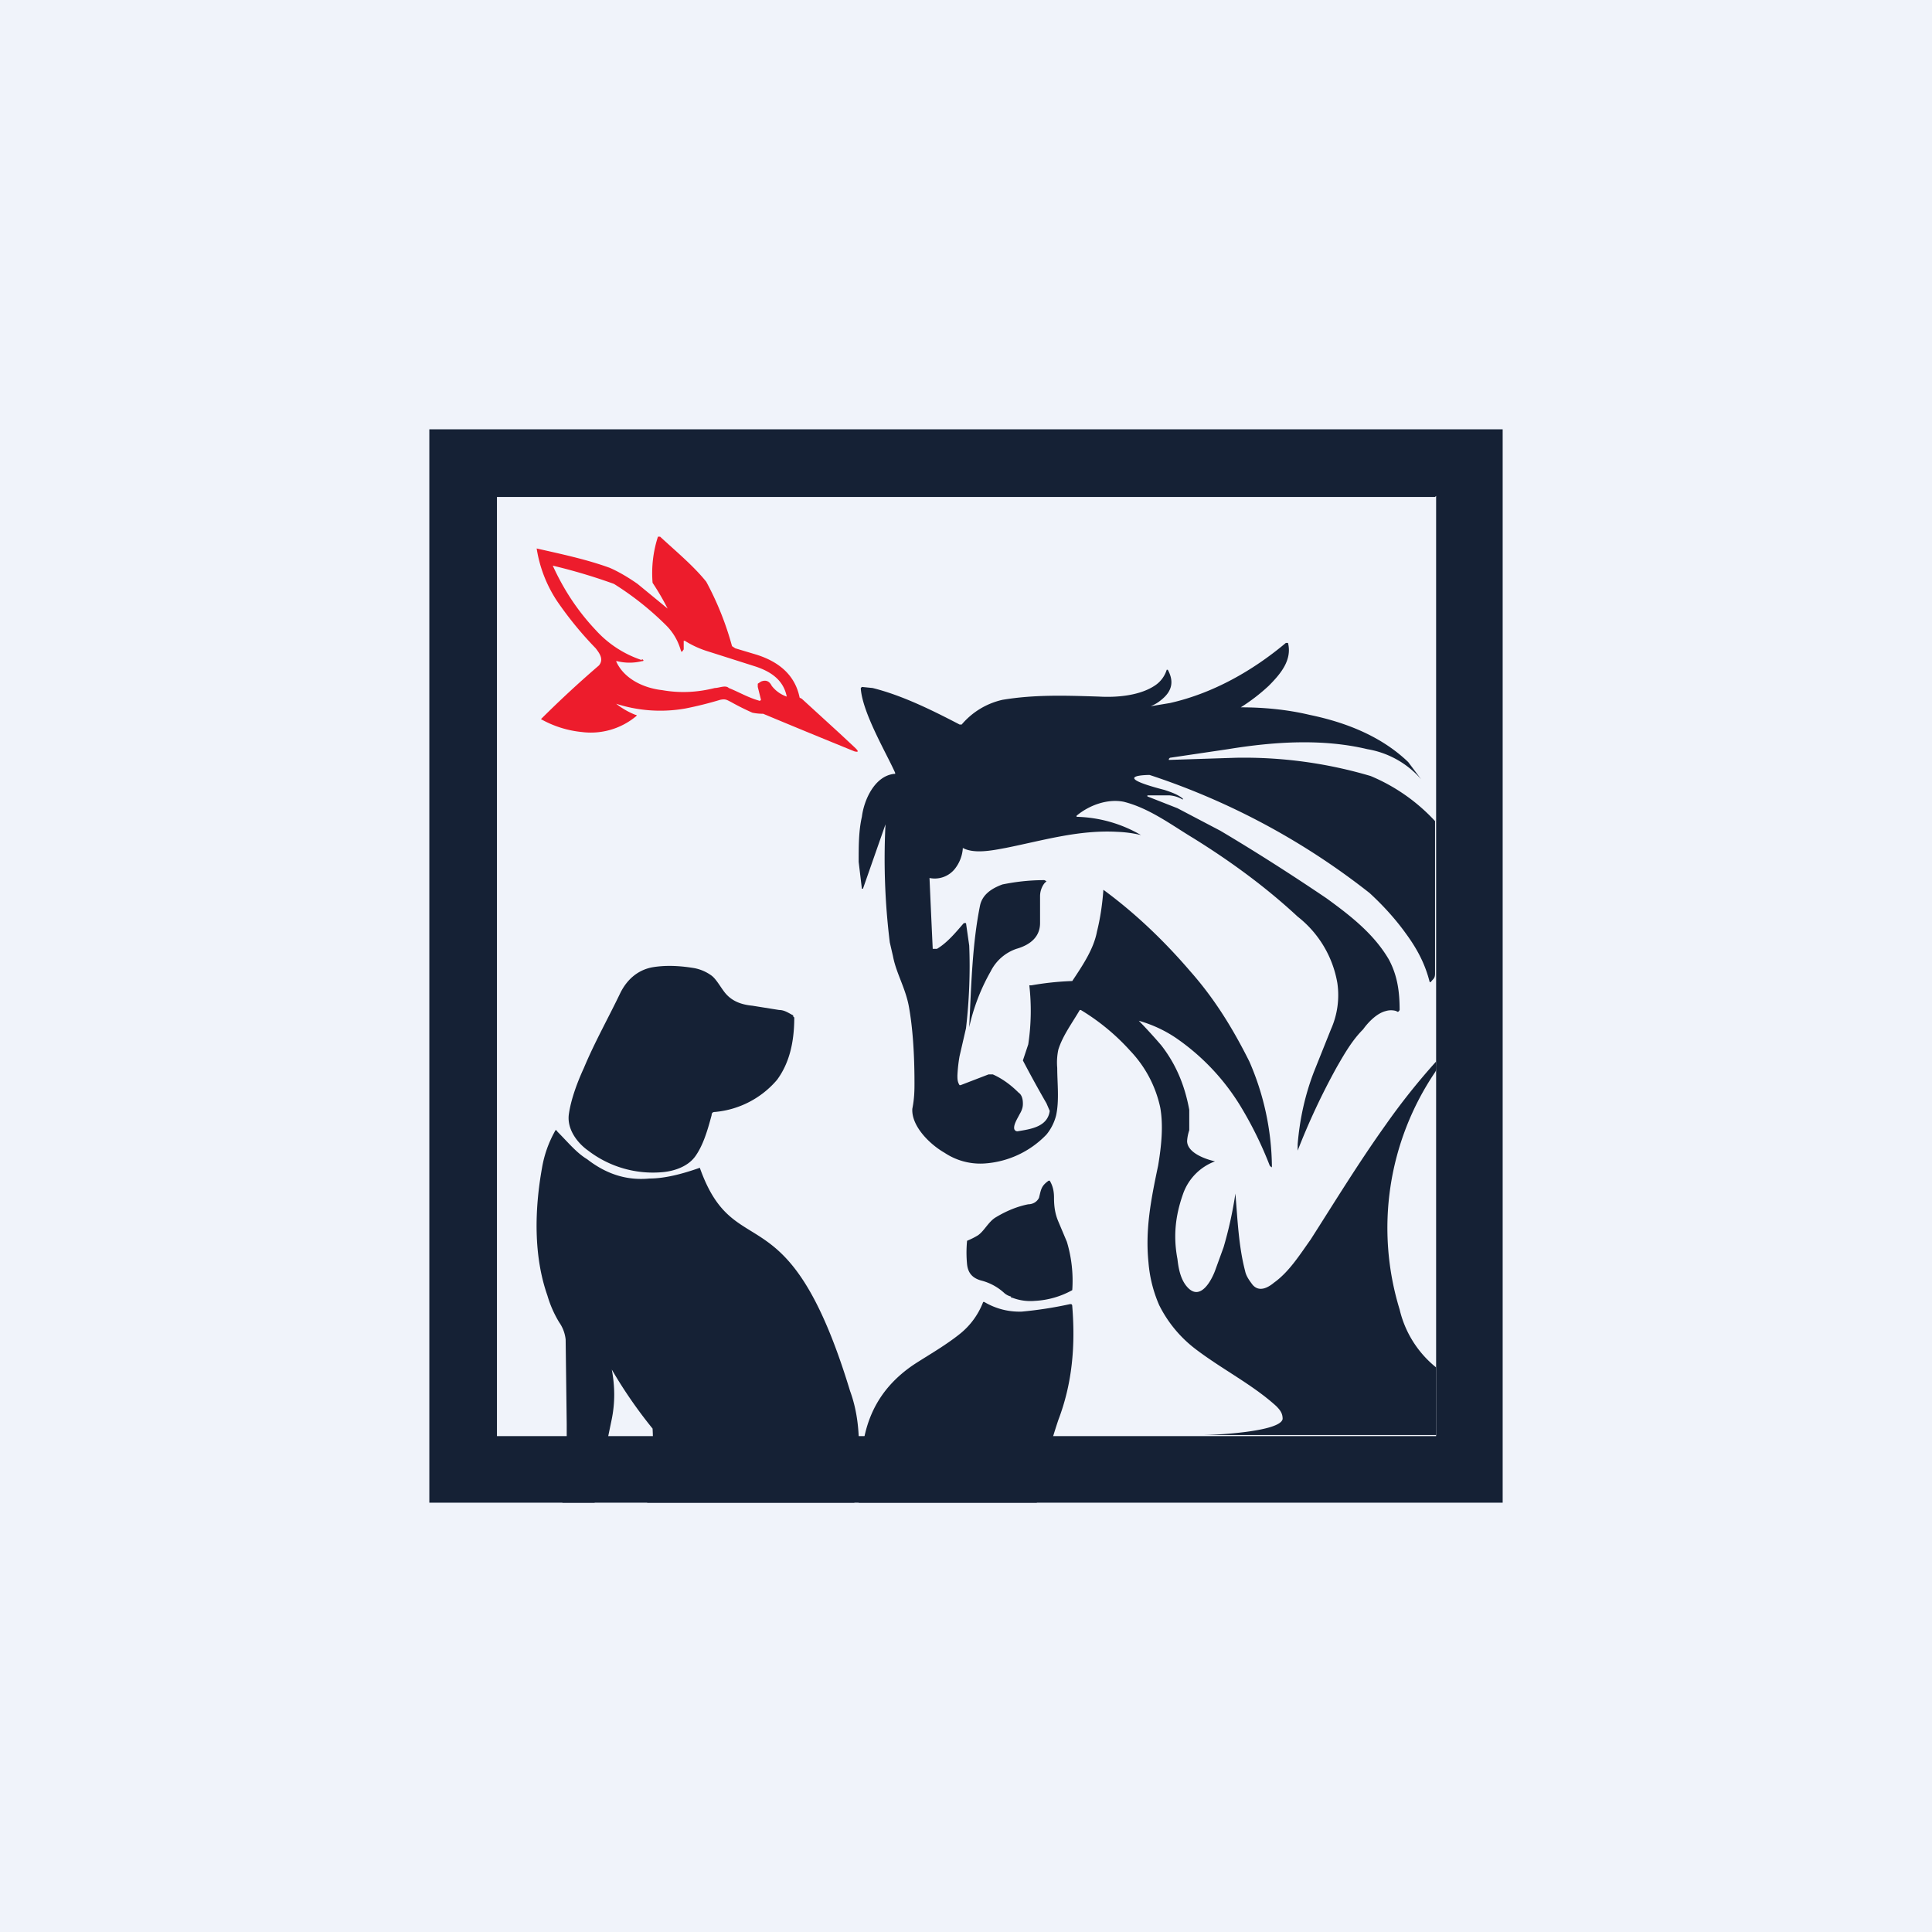 <!-- by TradingView --><svg width="18" height="18" viewBox="0 0 18 18" xmlns="http://www.w3.org/2000/svg"><path fill="#F0F3FA" d="M0 0h18v18H0z"/><path fill-rule="evenodd" d="M14 4H4v10h10V4Zm-.63.63H4.63v8.75h8.75V4.62Z" fill="#152135"/><path d="M5.72 6.54a.72.72 0 0 0 .2.12h.01v.01a.66.66 0 0 1-.51.15.97.97 0 0 1-.38-.12 9.87 9.87 0 0 1 .54-.5c.05-.06 0-.12-.03-.16a3.33 3.33 0 0 1-.36-.44A1.23 1.23 0 0 1 5 5.11c.22.05.46.1.68.18.07.03.16.08.26.15l.28.23a2.32 2.32 0 0 0-.14-.24A1.1 1.1 0 0 1 6.13 5h.02c.14.13.31.27.43.42a2.81 2.81 0 0 1 .24.6l.03.02.2.06c.22.07.36.2.4.4l.02.01.35.32.15.14C8 7 8 7.01 7.96 7a98.8 98.8 0 0 1-.85-.35.48.48 0 0 1-.1-.01 2.34 2.34 0 0 1-.2-.1c-.04-.02-.05-.03-.1-.02a3.4 3.4 0 0 1-.32.08 1.34 1.34 0 0 1-.67-.05Zm.26-.4c.02.01.02.02 0 .02a.48.48 0 0 1-.23 0h-.01c.07.16.25.25.43.27.17.03.33.02.49-.02.04 0 .1-.03.13 0 .1.04.18.09.29.12l.01-.01-.03-.12v-.03l.03-.02c.05-.02.08 0 .1.04a.3.3 0 0 0 .14.1c-.03-.15-.14-.23-.29-.28l-.44-.14a.91.91 0 0 1-.22-.1h-.01v.08c-.02.03-.02.03-.03 0a.53.53 0 0 0-.13-.22 2.77 2.77 0 0 0-.49-.39 5.27 5.27 0 0 0-.57-.17c.1.22.23.42.4.6a1 1 0 0 0 .43.28Z" fill="#ED1C2C"/><path d="M10.89 7.07v.01l.62-.02a4.15 4.15 0 0 1 1.26.17 1.72 1.72 0 0 1 .6.42v1.42c0 .05-.02.05-.04.08h-.01c-.04-.16-.11-.3-.22-.45-.1-.14-.22-.27-.34-.38a6.68 6.68 0 0 0-2.05-1.1s-.4 0 .14.14c.06.02.12.04.17.08v.01a.28.28 0 0 0-.13-.04h-.2v.01l.28.11.4.21c.32.19.65.4.99.63.22.16.44.33.58.57.08.15.1.3.1.47-.01.02-.02.02-.03.01a.17.17 0 0 0-.1 0c-.08.02-.16.1-.21.17-.1.1-.17.22-.25.36a6.42 6.42 0 0 0-.36.77v-.06c.02-.24.07-.46.15-.67l.16-.4a.78.78 0 0 0 .06-.43 1 1 0 0 0-.37-.62c-.28-.26-.6-.5-.97-.73-.2-.12-.41-.28-.65-.34-.15-.03-.32.03-.44.13v.01a1.25 1.25 0 0 1 .6.17c.01 0 .01 0 0 0a1.13 1.13 0 0 0-.22-.03c-.36-.02-.69.08-1.04.15-.11.02-.29.06-.4 0v.01a.35.35 0 0 1-.07.18.24.24 0 0 1-.24.09 197.02 197.02 0 0 0 .03.66h.04c.1-.06.18-.16.25-.24H9l.03.21c.01.25 0 .51-.03.77l-.06.26a1.4 1.4 0 0 0-.02.18c0 .03 0 .06.02.09h.01l.26-.1h.04c.09.04.17.1.24.17.03.02.04.06.04.1 0 .02 0 .05-.03.1-.02.04-.06.1-.05.14a.03.03 0 0 0 .03.02c.12-.02.28-.04.3-.19l-.03-.07a11.3 11.3 0 0 1-.22-.4l.05-.15a2.11 2.11 0 0 0 .01-.55h.02a2.73 2.73 0 0 1 .38-.04c.1-.15.2-.3.23-.46.03-.12.05-.25.06-.39.3.22.57.48.81.76.23.26.4.54.55.84a2.5 2.5 0 0 1 .21.97c0 .02 0 .02-.02 0a3.52 3.52 0 0 0-.27-.55 2.09 2.09 0 0 0-.59-.63c-.1-.07-.22-.13-.36-.17-.01 0-.01 0 0 0a4.84 4.84 0 0 1 .21.23c.14.18.22.38.26.6v.19a.4.4 0 0 0-.02.1c0 .11.17.17.26.19.02 0 .02 0 0 0a.5.5 0 0 0-.3.31c-.07.2-.09.39-.05.6.01.09.03.2.1.27.12.12.22-.08.25-.16l.08-.22a3.74 3.74 0 0 0 .11-.5c.02.24.03.49.09.72.01.05.04.09.07.13.06.07.14.03.2-.02.14-.1.24-.26.34-.4.23-.36.45-.72.7-1.07a6.22 6.22 0 0 1 .47-.59c0 .04.01.07-.01.1a2.59 2.59 0 0 0-.33 2.21.98.98 0 0 0 .34.54v.63h-2.18c.12 0 .73-.03.75-.15 0-.05-.02-.08-.06-.12-.22-.2-.5-.34-.75-.53a1.17 1.17 0 0 1-.34-.41 1.24 1.24 0 0 1-.1-.4c-.03-.3.02-.57.09-.9.03-.18.05-.37.02-.54a1.1 1.1 0 0 0-.28-.53 2.03 2.03 0 0 0-.46-.38h-.01c-.07.12-.16.24-.2.37a.58.58 0 0 0-.01.17c0 .14.02.3-.01.44a.46.46 0 0 1-.09.18.88.88 0 0 1-.58.27.6.6 0 0 1-.37-.1c-.14-.08-.31-.25-.3-.41.02-.1.02-.18.02-.24 0-.3-.02-.53-.05-.7-.03-.18-.12-.32-.15-.48l-.03-.13a6.35 6.35 0 0 1-.04-1.1l-.21.6h-.01L8 8.03c0-.15 0-.29.03-.42.02-.16.12-.38.3-.4h.01V7.2c-.08-.18-.3-.55-.32-.78v-.01l.01-.01.1.01c.28.07.56.21.81.34h.02a.7.7 0 0 1 .38-.23c.3-.05.59-.04.9-.03.17.01.39-.01.53-.11a.27.27 0 0 0 .1-.14h.01c.06.11.04.2-.06.28a.36.36 0 0 1-.1.06c-.02 0-.02 0 0 0l.18-.03c.4-.09.77-.3 1.08-.56H12c.04.16-.07.29-.18.4a1.74 1.74 0 0 1-.26.2c.21 0 .43.02.64.07.34.07.67.2.92.44l.12.16a.85.85 0 0 0-.5-.28c-.42-.1-.87-.07-1.3 0l-.54.08Z" fill="#152135"/><path d="M9.73 8.23a.2.2 0 0 0-.04.12v.25c0 .12-.08.2-.22.24a.42.42 0 0 0-.24.21 1.86 1.86 0 0 0-.2.52c.02-.42.03-.78.1-1.13.02-.1.1-.16.21-.2.1-.02.23-.04.39-.04l.02.01-.01.01-.01.01ZM5.48 10.72c-.1-.07-.2-.2-.18-.34.02-.14.08-.3.14-.43.1-.24.23-.47.34-.7.07-.14.18-.22.31-.24.13-.02.26-.01.38.01a.4.4 0 0 1 .16.07c.04.03.08.1.11.14.07.1.17.13.27.14l.25.04c.05 0 .09.03.13.05v.01l.01.01c0 .24-.05.43-.16.58a.86.86 0 0 1-.58.3c-.02 0-.03.01-.03.03-.04.15-.08.28-.15.38-.07.1-.2.14-.3.15a.99.99 0 0 1-.7-.2Z" fill="#152135"/><path d="M5.05 10.88a1.06 1.06 0 0 1 .12-.34.01.01 0 0 1 .02 0c.1.1.18.2.28.26.18.14.37.2.58.18.14 0 .3-.04.47-.1.33.93.82.17 1.4 2.08.07.19.09.4.08.61a21.22 21.22 0 0 1-.04.43H6.03v-.01a2.69 2.69 0 0 0 .05-.68 4.33 4.33 0 0 1-.38-.55c.03.16.03.31 0 .46l-.16.77V14h-.3v-.01c.02-.1.04-.2.04-.32v-.4l-.01-.79a.34.34 0 0 0-.06-.16 1.04 1.04 0 0 1-.11-.25c-.13-.37-.12-.8-.05-1.19ZM9.42 12.08a.16.16 0 0 1-.06-.03.5.5 0 0 0-.22-.12c-.07-.02-.12-.06-.13-.15a1.13 1.13 0 0 1 0-.22.7.7 0 0 0 .1-.05c.06-.04.1-.13.17-.17.1-.06.2-.1.3-.12.04 0 .08-.02.1-.06.02-.08.02-.11.09-.16h.01c.03.05.04.1.04.16 0 .08.01.15.04.22l.08.19a1.26 1.26 0 0 1 .05.45.8.8 0 0 1-.35.1.47.47 0 0 1-.21-.03h-.01ZM8 14c.05-.15.02-.36.04-.54.05-.33.21-.56.45-.73.1-.07.3-.18.45-.3a.7.7 0 0 0 .22-.3h.01a.64.64 0 0 0 .35.09 3.69 3.69 0 0 0 .45-.07c.01 0 .02 0 .02.02.03.37 0 .72-.13 1.06a6.11 6.11 0 0 0-.2.76V14H8Z" fill="#152135"/></svg>